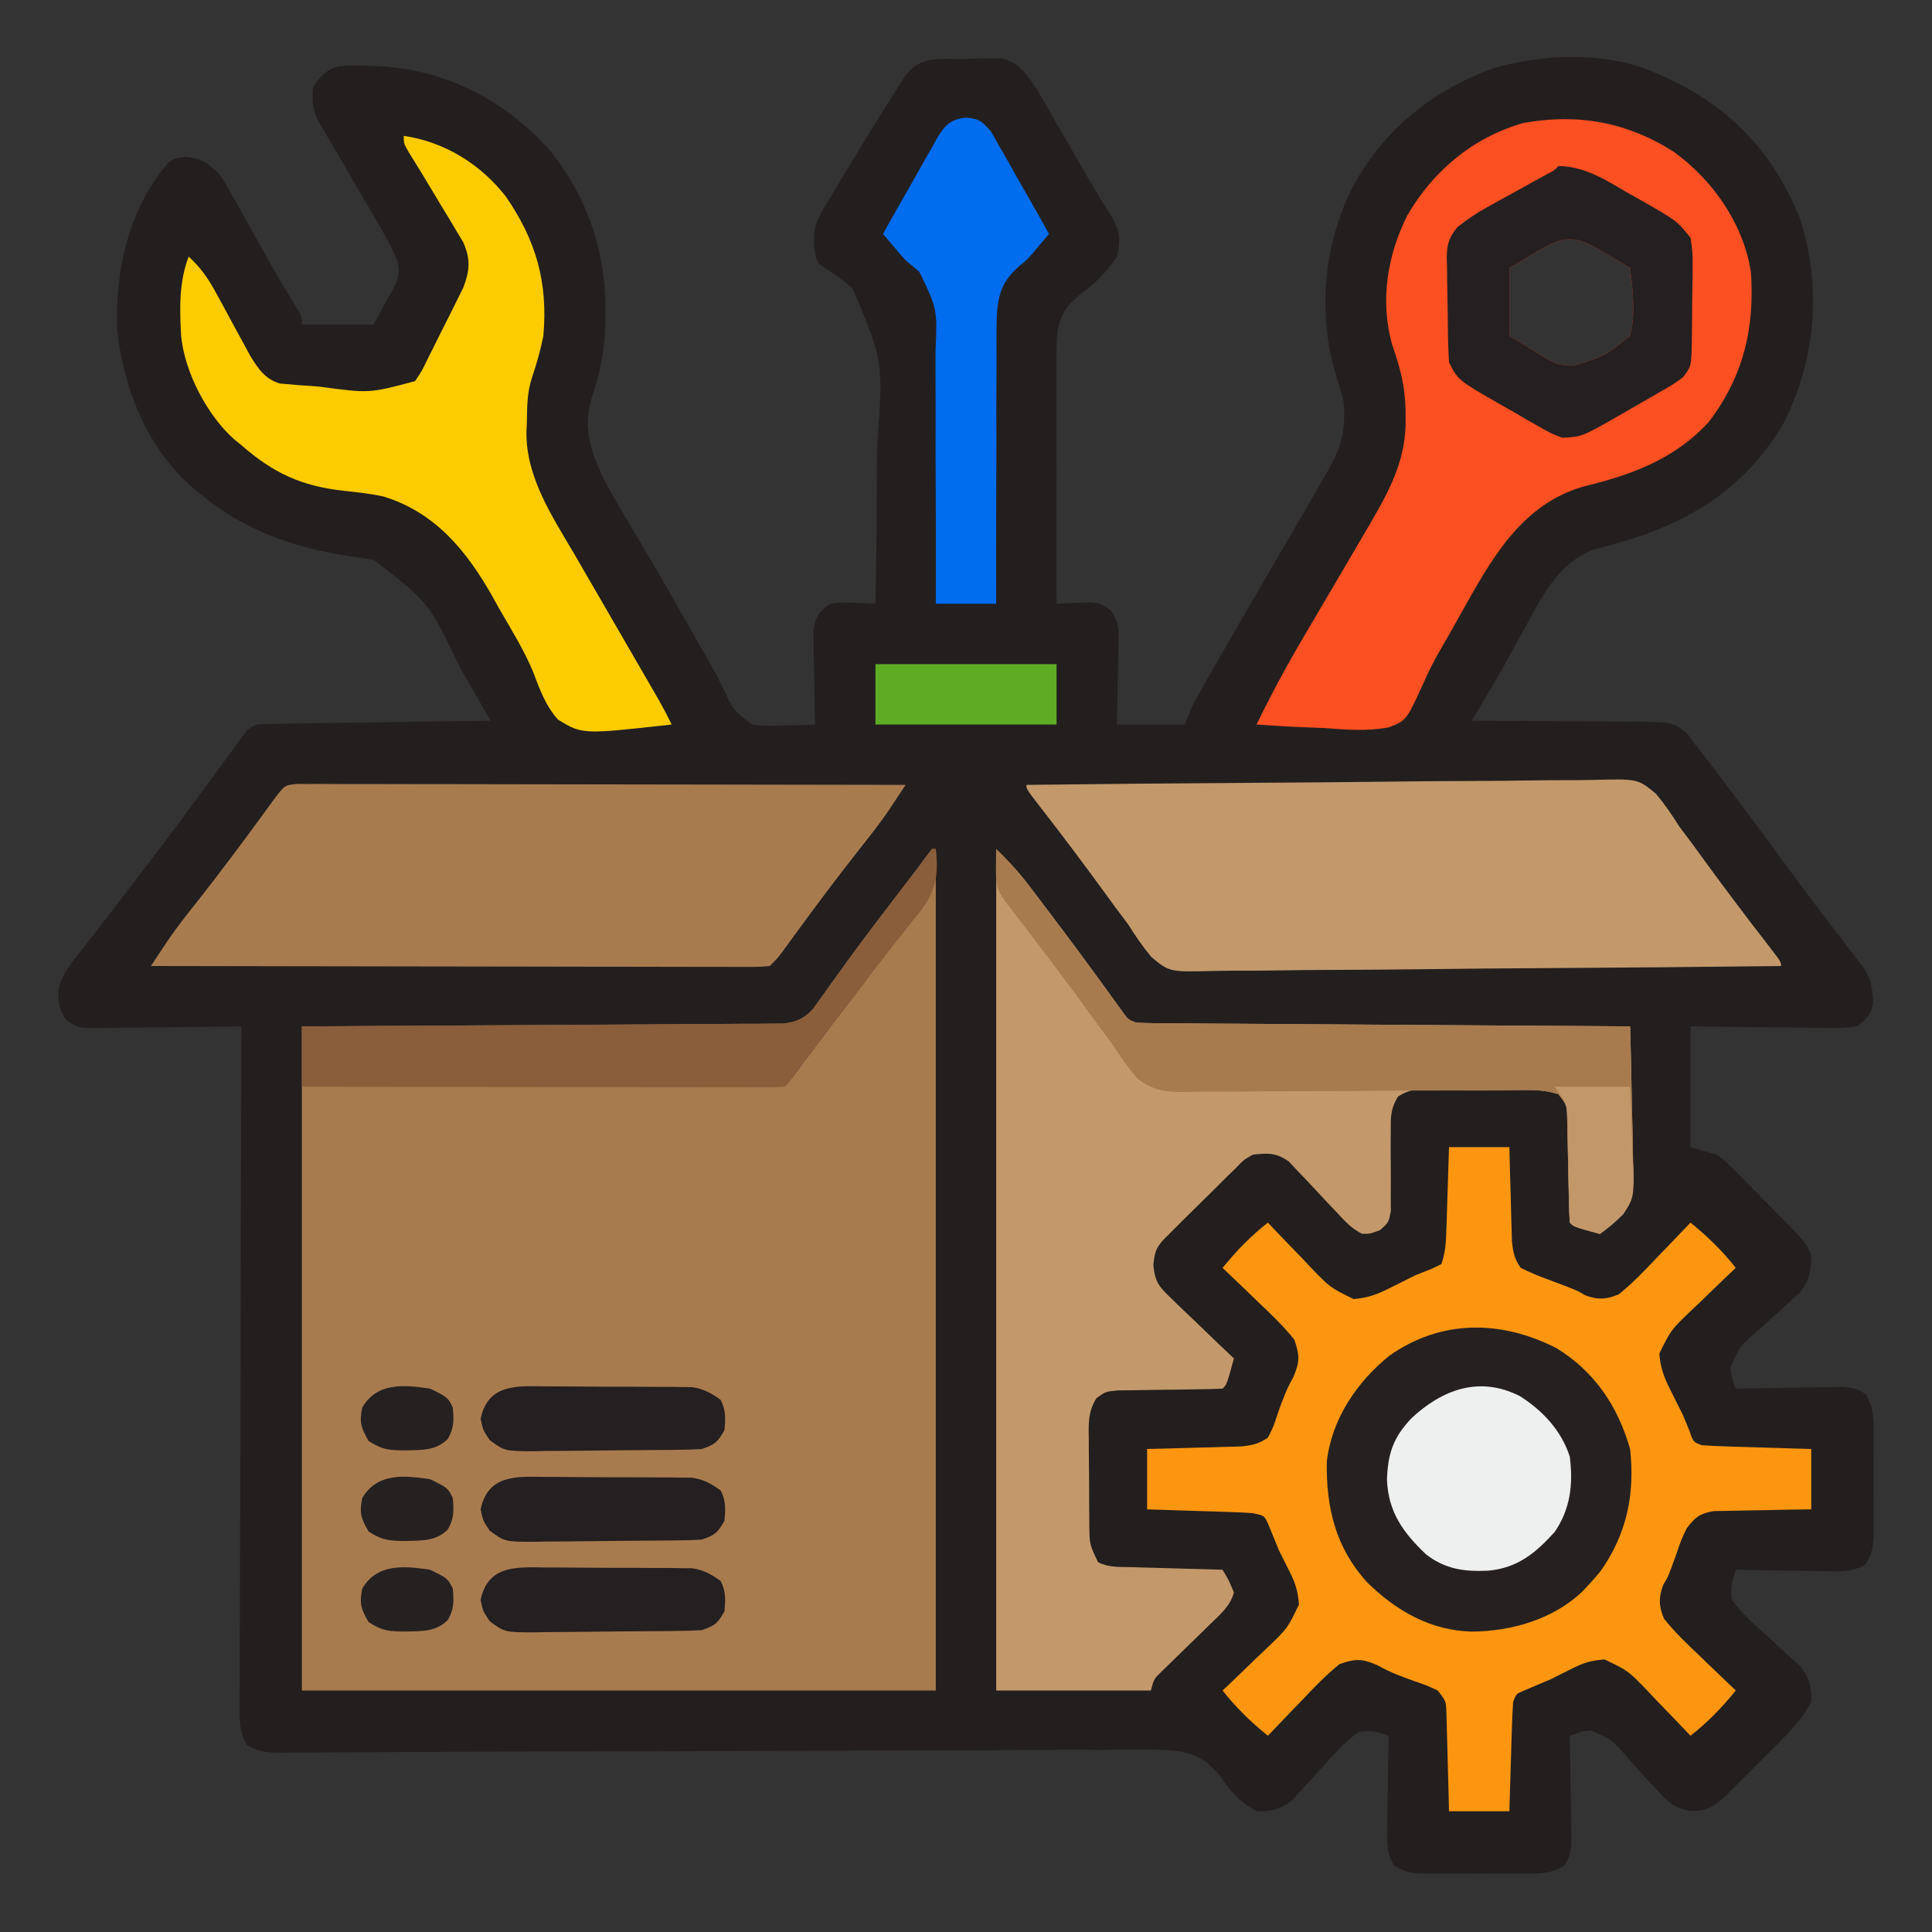 <?xml version="1.0" encoding="UTF-8"?>
<svg version="1.1" xmlns="http://www.w3.org/2000/svg" width="512" height="512">
<rect width="100%" height="100%" fill="#333333" stroke="none"/>
<path d="M0 0 C1.641 -0.056 1.641 -0.056 3.314 -0.113 C4.372 -0.125 5.43 -0.136 6.52 -0.148 C7.486 -0.168 8.453 -0.188 9.448 -0.208 C14.374 0.841 16.549 4.411 19.22 8.446 C19.868 9.571 20.516 10.696 21.184 11.855 C21.54 12.468 21.896 13.081 22.262 13.713 C23.391 15.658 24.508 17.61 25.625 19.562 C26.737 21.49 27.852 23.416 28.967 25.342 C29.691 26.594 30.412 27.847 31.132 29.101 C33.696 33.561 36.355 37.953 39.097 42.305 C41.097 46.1 41.078 48.13 40.188 52.375 C37.744 56.117 34.697 59.279 31.082 61.904 C27.259 64.903 25.427 67.193 24.449 72.025 C24.063 76.607 24.13 81.187 24.188 85.781 C24.18 87.474 24.169 89.166 24.155 90.859 C24.126 95.291 24.145 99.722 24.175 104.155 C24.196 108.687 24.172 113.218 24.152 117.75 C24.12 126.625 24.138 135.5 24.188 144.375 C25.007 144.329 25.827 144.282 26.672 144.234 C27.75 144.198 28.827 144.162 29.938 144.125 C31.005 144.079 32.072 144.032 33.172 143.984 C36.188 144.375 36.188 144.375 38.55 146.202 C40.801 149.19 40.646 151.179 40.578 154.891 C40.559 156.766 40.559 156.766 40.539 158.68 C40.489 160.633 40.489 160.633 40.438 162.625 C40.419 163.942 40.401 165.26 40.383 166.617 C40.336 169.87 40.264 173.123 40.188 176.375 C46.127 176.375 52.068 176.375 58.188 176.375 C58.847 174.725 59.508 173.075 60.188 171.375 C61.224 169.435 62.295 167.513 63.391 165.605 C64.356 163.919 64.356 163.919 65.342 162.198 C66.04 160.986 66.739 159.774 67.438 158.562 C68.158 157.308 68.878 156.053 69.598 154.798 C74.238 146.719 78.923 138.667 83.625 130.625 C87.61 123.807 91.594 116.989 95.5 110.125 C95.867 109.487 96.235 108.849 96.613 108.192 C99.965 102.259 100.927 97.193 100.188 90.375 C99.552 88.137 98.881 85.908 98.188 83.688 C93.286 67.265 94.996 49.047 102.688 33.875 C110.942 18.651 123.87 8.247 140.188 2.375 C152.919 -1.325 169.898 -1.925 182.188 3.375 C182.793 3.633 183.398 3.891 184.021 4.157 C201.959 11.98 213.86 24.087 221.215 42.328 C226.96 60.326 225.47 79.131 217.125 96.062 C206.994 113.608 191.995 122.986 172.656 128.355 C171.532 128.671 170.408 128.987 169.25 129.312 C167.751 129.697 167.751 129.697 166.223 130.09 C156.765 134.095 152.827 142.509 148.125 151.125 C147.095 152.981 146.062 154.834 145.027 156.687 C144.088 158.376 143.157 160.07 142.226 161.765 C139.664 166.37 136.916 170.867 134.188 175.375 C134.853 175.376 135.518 175.378 136.204 175.379 C143.131 175.399 150.057 175.453 156.984 175.528 C159.569 175.551 162.154 175.565 164.739 175.571 C168.456 175.58 172.171 175.621 175.887 175.668 C177.042 175.664 178.197 175.66 179.388 175.656 C187.417 175.802 187.417 175.802 191.238 178.643 C191.881 179.545 192.525 180.446 193.188 181.375 C194.086 182.461 194.086 182.461 195.002 183.569 C195.557 184.302 196.112 185.034 196.684 185.789 C197.317 186.622 197.951 187.456 198.604 188.314 C199.271 189.201 199.938 190.087 200.625 191 C201.329 191.93 202.034 192.86 202.76 193.818 C207.854 200.56 212.877 207.352 217.868 214.17 C223.188 221.422 228.642 228.569 234.123 235.699 C234.77 236.542 235.416 237.385 236.082 238.254 C236.658 239.002 237.234 239.751 237.827 240.522 C240.218 243.779 240.391 246.282 240.613 250.305 C239.954 253.511 238.843 254.439 236.188 256.375 C232.848 256.94 229.55 256.84 226.172 256.766 C225.201 256.76 224.23 256.754 223.23 256.748 C220.132 256.726 217.035 256.676 213.938 256.625 C211.836 256.605 209.734 256.587 207.633 256.57 C202.484 256.53 197.337 256.451 192.188 256.375 C192.188 266.935 192.188 277.495 192.188 288.375 C194.498 289.035 196.808 289.695 199.188 290.375 C202.062 292.65 202.062 292.65 204.832 295.461 C205.328 295.959 205.824 296.457 206.335 296.971 C207.373 298.019 208.406 299.073 209.432 300.133 C211.001 301.751 212.587 303.349 214.178 304.945 C223.215 314.108 223.215 314.108 224.188 317.375 C224.078 321.427 223.745 323.665 221.222 326.879 C220.383 327.629 219.544 328.379 218.68 329.152 C217.324 330.418 217.324 330.418 215.941 331.709 C214.02 333.447 212.093 335.179 210.16 336.904 C205.253 341.107 205.253 341.107 202.794 346.786 C203.026 349.238 203.026 349.238 204.188 352.375 C205.136 352.354 206.084 352.333 207.062 352.312 C210.588 352.243 214.113 352.193 217.64 352.155 C219.165 352.135 220.689 352.108 222.214 352.073 C224.408 352.025 226.602 352.002 228.797 351.984 C230.117 351.963 231.436 351.942 232.796 351.921 C236.188 352.375 236.188 352.375 238.616 353.837 C240.958 357.619 240.761 361.006 240.719 365.375 C240.723 366.248 240.726 367.12 240.73 368.02 C240.733 369.862 240.726 371.704 240.709 373.547 C240.688 376.365 240.709 379.181 240.734 382 C240.732 383.792 240.727 385.583 240.719 387.375 C240.727 388.217 240.735 389.059 240.743 389.926 C240.685 393.575 240.564 395.767 238.616 398.913 C235.227 400.953 232.738 400.828 228.797 400.766 C228.092 400.76 227.388 400.754 226.662 400.748 C224.42 400.726 222.179 400.676 219.938 400.625 C218.414 400.605 216.891 400.587 215.367 400.57 C211.64 400.526 207.914 400.457 204.188 400.375 C203.127 403.575 202.656 405.117 203.188 408.375 C206.007 412.22 209.515 415.27 213.062 418.438 C214.948 420.143 216.821 421.863 218.68 423.598 C219.519 424.348 220.358 425.098 221.222 425.871 C223.799 429.154 224.224 431.215 224.188 435.375 C221.906 439.727 218.797 443.021 215.344 446.484 C214.427 447.403 213.511 448.323 212.566 449.27 C212.093 449.738 211.621 450.207 211.133 450.69 C209.684 452.128 208.246 453.577 206.809 455.027 C205.892 455.941 204.976 456.855 204.031 457.797 C203.198 458.628 202.364 459.459 201.506 460.315 C198.005 463.425 196.506 464.411 191.736 464.282 C187.606 463.226 186.223 462.013 183.41 458.867 C182.145 457.512 182.145 457.512 180.854 456.129 C179.116 454.207 177.384 452.28 175.658 450.348 C171.456 445.44 171.456 445.44 165.777 442.981 C163.325 443.214 163.325 443.214 160.188 444.375 C160.208 445.323 160.229 446.272 160.251 447.249 C160.319 450.775 160.369 454.301 160.407 457.827 C160.427 459.352 160.455 460.877 160.489 462.401 C160.538 464.596 160.56 466.789 160.578 468.984 C160.599 470.304 160.62 471.624 160.642 472.983 C160.188 476.375 160.188 476.375 158.726 478.804 C154.943 481.145 151.556 480.948 147.188 480.906 C146.315 480.91 145.442 480.914 144.543 480.918 C142.701 480.921 140.858 480.913 139.016 480.896 C136.197 480.875 133.381 480.896 130.562 480.922 C128.771 480.919 126.979 480.914 125.188 480.906 C124.346 480.914 123.504 480.922 122.637 480.931 C118.987 480.872 116.796 480.752 113.649 478.804 C111.609 475.414 111.734 472.925 111.797 468.984 C111.803 468.28 111.808 467.575 111.814 466.849 C111.836 464.607 111.887 462.367 111.938 460.125 C111.958 458.602 111.976 457.078 111.992 455.555 C112.036 451.828 112.105 448.101 112.188 444.375 C108.988 443.315 107.446 442.843 104.188 443.375 C100.342 446.195 97.293 449.703 94.125 453.25 C92.42 455.136 90.7 457.009 88.965 458.867 C88.215 459.706 87.464 460.545 86.691 461.41 C83.409 463.986 81.348 464.412 77.188 464.375 C72.506 461.788 70.235 459.09 67.308 454.705 C62.995 449.906 59.933 448.662 53.535 448.147 C48.104 447.954 42.691 448.009 37.258 448.098 C34.81 448.098 32.362 448.093 29.914 448.083 C24.655 448.073 19.397 448.096 14.139 448.149 C6.532 448.226 -1.075 448.237 -8.682 448.232 C-21.032 448.226 -33.382 448.266 -45.731 448.338 C-57.713 448.407 -69.694 448.465 -81.676 448.5 C-82.415 448.502 -83.154 448.504 -83.915 448.506 C-91.98 448.529 -100.045 448.547 -108.111 448.558 C-108.819 448.559 -109.528 448.56 -110.258 448.561 C-113.09 448.564 -115.922 448.568 -118.754 448.571 C-127.045 448.579 -135.335 448.605 -143.625 448.661 C-149.433 448.699 -155.241 448.719 -161.049 448.733 C-163.434 448.742 -165.819 448.758 -168.204 448.781 C-171.451 448.812 -174.698 448.819 -177.946 448.82 C-178.896 448.835 -179.847 448.85 -180.826 448.866 C-184.651 448.846 -187.079 448.815 -190.399 446.823 C-192.33 443.479 -192.354 440.513 -192.294 436.757 C-192.297 435.986 -192.3 435.215 -192.304 434.42 C-192.31 431.834 -192.288 429.249 -192.267 426.663 C-192.265 424.81 -192.266 422.958 -192.268 421.105 C-192.27 416.072 -192.246 411.039 -192.218 406.007 C-192.193 400.748 -192.191 395.49 -192.186 390.232 C-192.174 380.273 -192.141 370.314 -192.101 360.355 C-192.056 349.018 -192.034 337.681 -192.014 326.343 C-191.972 303.02 -191.902 279.698 -191.812 256.375 C-193.124 256.396 -194.436 256.417 -195.788 256.438 C-200.656 256.511 -205.523 256.557 -210.392 256.595 C-212.498 256.615 -214.605 256.642 -216.712 256.677 C-219.74 256.725 -222.768 256.748 -225.797 256.766 C-227.21 256.797 -227.21 256.797 -228.651 256.828 C-235.155 256.83 -235.155 256.83 -238.399 254.582 C-240.106 251.916 -240.495 249.709 -240.32 246.552 C-239.313 242.232 -236.535 239.094 -233.812 235.688 C-233.186 234.872 -232.56 234.056 -231.914 233.215 C-230.578 231.478 -229.234 229.747 -227.883 228.022 C-225.161 224.542 -222.488 221.025 -219.814 217.507 C-218.478 215.751 -217.14 213.996 -215.799 212.243 C-210.074 204.753 -204.47 197.179 -198.898 189.574 C-198.389 188.881 -197.879 188.188 -197.354 187.474 C-196.284 186.016 -195.217 184.555 -194.153 183.092 C-193.621 182.367 -193.088 181.642 -192.539 180.895 C-192.063 180.242 -191.587 179.59 -191.096 178.917 C-189.812 177.375 -189.812 177.375 -187.812 176.375 C-185.842 176.255 -183.868 176.198 -181.894 176.17 C-180.653 176.15 -179.412 176.13 -178.133 176.109 C-176.774 176.092 -175.414 176.075 -174.055 176.059 C-172.667 176.038 -171.28 176.017 -169.893 175.996 C-166.24 175.94 -162.587 175.891 -158.934 175.843 C-155.207 175.793 -151.481 175.737 -147.754 175.682 C-140.44 175.574 -133.126 175.473 -125.812 175.375 C-127.817 171.872 -129.825 168.37 -131.837 164.871 C-132.517 163.686 -133.197 162.5 -133.876 161.313 C-142.215 143.933 -142.215 143.933 -156.747 132.789 C-158.808 132.361 -160.849 132.068 -162.938 131.812 C-178.465 129.471 -191.817 124.708 -203.812 114.375 C-204.418 113.865 -205.024 113.354 -205.648 112.828 C-217.124 102.34 -223.108 87.022 -224.75 71.812 C-225.388 56.174 -221.735 39.824 -211.375 27.691 C-209.812 26.375 -209.812 26.375 -206.438 25.938 C-202.135 26.457 -200.934 27.442 -197.812 30.375 C-195.871 33.241 -195.871 33.241 -194.035 36.539 C-193.701 37.131 -193.367 37.723 -193.024 38.333 C-191.964 40.217 -190.919 42.108 -189.875 44 C-188.834 45.863 -187.791 47.725 -186.747 49.586 C-186.068 50.798 -185.391 52.01 -184.716 53.224 C-182.207 57.723 -179.57 62.129 -176.842 66.498 C-175.812 68.375 -175.812 68.375 -175.812 70.375 C-169.542 70.375 -163.273 70.375 -156.812 70.375 C-155.616 68.189 -154.42 66.002 -153.188 63.75 C-152.804 63.074 -152.42 62.397 -152.025 61.701 C-150.417 58.623 -149.675 56.926 -150.525 53.515 C-151.833 50.326 -153.334 47.46 -155.078 44.488 C-155.721 43.384 -156.365 42.28 -157.027 41.143 C-157.705 39.991 -158.384 38.839 -159.062 37.688 C-161.657 33.256 -164.238 28.818 -166.812 24.375 C-167.414 23.361 -168.015 22.347 -168.635 21.302 C-169.183 20.35 -169.732 19.399 -170.297 18.418 C-170.784 17.587 -171.271 16.756 -171.772 15.899 C-173.03 12.847 -173.131 10.648 -172.812 7.375 C-170.843 4.495 -169.338 2.727 -165.844 1.921 C-163.498 1.733 -161.227 1.734 -158.875 1.812 C-157.61 1.838 -157.61 1.838 -156.32 1.865 C-138.426 2.532 -122.984 10.384 -110.812 23.375 C-100.498 35.76 -95.212 50.634 -95.375 66.688 C-95.378 67.689 -95.381 68.69 -95.385 69.721 C-95.518 76.853 -96.635 82.741 -98.906 89.508 C-101.496 97.701 -99.273 103.815 -95.812 111.375 C-93.85 115.075 -91.719 118.661 -89.562 122.25 C-88.315 124.356 -87.069 126.463 -85.824 128.57 C-85.172 129.671 -84.521 130.773 -83.849 131.907 C-80.293 137.942 -76.84 144.037 -73.375 150.125 C-71.469 153.473 -69.563 156.821 -67.626 160.151 C-66.395 162.34 -65.232 164.567 -64.134 166.825 C-61.409 172.665 -61.409 172.665 -56.483 176.407 C-53.864 176.781 -51.514 176.79 -48.875 176.625 C-48 176.619 -47.126 176.612 -46.225 176.605 C-44.086 176.582 -41.948 176.486 -39.812 176.375 C-39.833 175.548 -39.854 174.72 -39.876 173.868 C-39.959 170.121 -40.011 166.373 -40.062 162.625 C-40.113 160.672 -40.113 160.672 -40.164 158.68 C-40.177 157.429 -40.19 156.179 -40.203 154.891 C-40.224 153.739 -40.245 152.586 -40.267 151.399 C-39.7 147.627 -38.801 146.686 -35.812 144.375 C-32.797 143.984 -32.797 143.984 -29.562 144.125 C-28.485 144.161 -27.407 144.197 -26.297 144.234 C-25.477 144.281 -24.657 144.327 -23.812 144.375 C-23.618 134.707 -23.5 125.043 -23.478 115.373 C-23.466 110.881 -23.428 106.393 -23.329 101.902 C-21.74 79.99 -21.74 79.99 -29.868 60.814 C-32.692 58.312 -35.589 56.334 -38.812 54.375 C-40.417 51.166 -40.212 47.862 -39.812 44.375 C-38.395 41.027 -38.395 41.027 -36.41 37.742 C-36.054 37.143 -35.698 36.544 -35.331 35.927 C-34.195 34.024 -33.036 32.137 -31.875 30.25 C-31.131 29.009 -30.388 27.767 -29.646 26.523 C-27.406 22.784 -25.119 19.074 -22.812 15.375 C-22.402 14.715 -21.991 14.055 -21.567 13.375 C-20.342 11.415 -19.108 9.46 -17.871 7.508 C-17.494 6.906 -17.116 6.304 -16.728 5.684 C-12.367 -1.131 -7.581 0.097 0 0 Z M150.938 51.375 C148.71 52.695 146.482 54.015 144.188 55.375 C144.188 61.315 144.188 67.255 144.188 73.375 C146.374 74.716 148.56 76.056 150.812 77.438 C151.489 77.864 152.165 78.291 152.862 78.731 C155.91 80.533 157.638 81.393 161.25 81.273 C169.535 78.742 169.535 78.742 176.188 73.375 C177.704 67.517 176.866 61.31 176.188 55.375 C173.943 54.031 171.693 52.7 169.438 51.375 C168.803 50.993 168.169 50.612 167.516 50.219 C160.693 46.239 157.31 47.543 150.938 51.375 Z " fill="#231F1F" transform="translate(255.812,15.625)"/>
<path d="M0 0 C0.33 0 0.66 0 1 0 C1 73.59 1 147.18 1 223 C-54.44 223 -109.88 223 -167 223 C-167 164.92 -167 106.84 -167 47 C-102.25 46.625 -102.25 46.625 -81.794 46.522 C-75.751 46.482 -75.751 46.482 -69.707 46.44 C-67.012 46.422 -64.318 46.407 -61.623 46.397 C-57.544 46.382 -53.466 46.351 -49.388 46.319 C-48.184 46.317 -46.981 46.315 -45.741 46.312 C-44.095 46.296 -44.095 46.296 -42.416 46.278 C-41.461 46.273 -40.506 46.267 -39.522 46.262 C-36.051 45.902 -33.859 44.947 -31.515 42.362 C-31.051 41.71 -30.587 41.058 -30.109 40.387 C-29.572 39.643 -29.035 38.899 -28.482 38.133 C-27.91 37.326 -27.339 36.519 -26.75 35.688 C-25.511 33.97 -24.27 32.254 -23.027 30.539 C-22.376 29.638 -21.725 28.738 -21.054 27.81 C-17.543 23.008 -13.928 18.286 -10.312 13.562 C-9.63 12.669 -8.947 11.776 -8.243 10.856 C-7.025 9.264 -5.807 7.672 -4.587 6.08 C-3.492 4.644 -2.416 3.193 -1.356 1.73 C-0.685 0.874 -0.685 0.874 0 0 Z " fill="#A87B4F" transform="translate(247,225)"/>
<path d="M0 0 C5.28 0 10.56 0 16 0 C16.049 1.975 16.098 3.95 16.148 5.984 C16.223 8.573 16.299 11.161 16.375 13.75 C16.406 15.052 16.437 16.354 16.469 17.695 C16.507 18.946 16.546 20.196 16.586 21.484 C16.617 22.636 16.649 23.789 16.681 24.976 C16.99 27.902 17.327 29.603 19 32 C21.477 33.212 23.796 34.202 26.375 35.125 C33.887 37.931 33.887 37.931 36.039 39.242 C39.347 40.52 41.82 40.387 45 39 C48.623 36.106 51.758 32.805 54.938 29.438 C55.812 28.536 56.687 27.634 57.588 26.705 C59.739 24.483 61.876 22.248 64 20 C68.526 23.678 72.394 27.411 76 32 C75.43 32.539 74.859 33.078 74.272 33.633 C71.686 36.094 69.124 38.577 66.562 41.062 C65.216 42.334 65.216 42.334 63.842 43.631 C58.792 48.515 58.792 48.515 55.73 54.715 C56.045 58.544 57.007 61.08 58.75 64.5 C59.307 65.619 59.864 66.738 60.438 67.891 C61.211 69.43 61.211 69.43 62 71 C62.598 72.411 63.185 73.826 63.75 75.25 C64.704 78.114 64.704 78.114 67 79 C69.177 79.155 71.358 79.25 73.539 79.316 C74.841 79.358 76.143 79.4 77.484 79.443 C78.865 79.483 80.245 79.523 81.625 79.562 C83.013 79.606 84.401 79.649 85.789 79.693 C89.193 79.8 92.596 79.9 96 80 C96 85.28 96 90.56 96 96 C93.953 96.026 91.906 96.052 89.797 96.078 C87.808 96.12 85.819 96.162 83.83 96.208 C82.45 96.236 81.071 96.257 79.692 96.271 C77.706 96.292 75.72 96.341 73.734 96.391 C71.943 96.422 71.943 96.422 70.116 96.454 C66.413 97.103 65.272 98.064 63 101 C61.525 104.108 61.525 104.108 60.375 107.5 C58.083 113.865 58.083 113.865 56.789 115.969 C55.493 119.306 55.597 121.785 57 125 C59.894 128.623 63.195 131.758 66.562 134.938 C67.464 135.812 68.366 136.687 69.295 137.588 C71.517 139.739 73.752 141.876 76 144 C72.322 148.526 68.589 152.394 64 156 C63.461 155.43 62.922 154.859 62.367 154.272 C59.906 151.686 57.423 149.124 54.938 146.562 C53.666 145.216 53.666 145.216 52.369 143.842 C47.47 138.765 47.47 138.765 41.215 135.766 C37.806 136.014 35.657 136.635 32.625 138.188 C31.692 138.652 30.758 139.116 29.797 139.594 C28.874 140.058 27.951 140.522 27 141 C24.567 142.053 22.126 143.083 19.68 144.105 C17.813 144.891 17.813 144.891 17 147 C16.845 149.177 16.75 151.358 16.684 153.539 C16.642 154.841 16.6 156.143 16.557 157.484 C16.517 158.865 16.477 160.245 16.438 161.625 C16.394 163.013 16.351 164.401 16.307 165.789 C16.2 169.193 16.1 172.596 16 176 C10.72 176 5.44 176 0 176 C-0.049 173.941 -0.098 171.883 -0.148 169.762 C-0.204 167.766 -0.26 165.77 -0.317 163.775 C-0.356 162.389 -0.391 161.003 -0.422 159.616 C-0.468 157.623 -0.527 155.63 -0.586 153.637 C-0.633 151.838 -0.633 151.838 -0.681 150.003 C-0.784 146.821 -0.784 146.821 -3 144 C-5.892 142.643 -5.892 142.643 -9.25 141.5 C-12.684 140.266 -15.818 139.105 -18.984 137.281 C-23.115 135.526 -24.713 135.529 -29 137 C-32.616 139.904 -35.758 143.194 -38.938 146.562 C-39.812 147.464 -40.687 148.366 -41.588 149.295 C-43.739 151.517 -45.876 153.752 -48 156 C-52.526 152.322 -56.394 148.589 -60 144 C-59.43 143.461 -58.859 142.922 -58.272 142.367 C-55.686 139.906 -53.124 137.423 -50.562 134.938 C-49.665 134.09 -48.767 133.242 -47.842 132.369 C-42.765 127.47 -42.765 127.47 -39.766 121.215 C-40.014 117.806 -40.635 115.657 -42.188 112.625 C-42.653 111.692 -43.118 110.758 -43.598 109.797 C-44.292 108.412 -44.292 108.412 -45 107 C-46.021 104.567 -47.023 102.128 -48.008 99.68 C-48.96 97.649 -48.96 97.649 -52 97 C-54.137 96.849 -56.277 96.751 -58.418 96.684 C-59.672 96.642 -60.925 96.6 -62.217 96.557 C-63.527 96.517 -64.837 96.478 -66.188 96.438 C-67.523 96.394 -68.858 96.351 -70.193 96.307 C-73.462 96.2 -76.731 96.1 -80 96 C-80 90.72 -80 85.44 -80 80 C-78.025 79.951 -76.05 79.902 -74.016 79.852 C-71.427 79.777 -68.839 79.701 -66.25 79.625 C-64.948 79.594 -63.646 79.563 -62.305 79.531 C-61.054 79.493 -59.804 79.454 -58.516 79.414 C-57.364 79.383 -56.211 79.351 -55.024 79.319 C-52.11 79.012 -50.4 78.645 -48 77 C-46.528 74.125 -46.528 74.125 -45.438 70.75 C-44.228 67.307 -43.106 64.184 -41.285 61.016 C-39.525 56.885 -39.529 55.288 -41 51 C-43.904 47.384 -47.194 44.242 -50.562 41.062 C-51.464 40.188 -52.366 39.313 -53.295 38.412 C-55.517 36.261 -57.752 34.124 -60 32 C-56.322 27.474 -52.589 23.606 -48 20 C-47.461 20.57 -46.922 21.141 -46.367 21.728 C-43.906 24.314 -41.423 26.876 -38.938 29.438 C-37.666 30.784 -37.666 30.784 -36.369 32.158 C-31.485 37.208 -31.485 37.208 -25.285 40.27 C-21.456 39.955 -18.92 38.993 -15.5 37.25 C-14.381 36.692 -13.262 36.134 -12.109 35.559 C-10.57 34.787 -10.57 34.787 -9 34 C-7.589 33.423 -6.174 32.857 -4.75 32.312 C-3.842 31.879 -2.935 31.446 -2 31 C-0.899 27.698 -0.794 25.059 -0.684 21.582 C-0.642 20.328 -0.6 19.075 -0.557 17.783 C-0.517 16.473 -0.478 15.163 -0.438 13.812 C-0.394 12.477 -0.351 11.142 -0.307 9.807 C-0.2 6.538 -0.1 3.269 0 0 Z " fill="#FC9611" transform="translate(384,304)"/>
<path d="M0 0 C3.186 3.186 5.838 5.905 8.496 9.414 C9.131 10.249 9.765 11.084 10.419 11.944 C11.418 13.271 11.418 13.271 12.438 14.625 C13.132 15.541 13.826 16.456 14.542 17.399 C19.996 24.612 25.367 31.887 30.658 39.221 C31.201 39.968 31.745 40.715 32.305 41.484 C32.779 42.141 33.253 42.799 33.742 43.476 C34.943 45.14 34.943 45.14 37 46 C38.736 46.105 40.475 46.147 42.214 46.158 C43.319 46.168 44.424 46.178 45.562 46.188 C47.389 46.197 47.389 46.197 49.252 46.205 C51.169 46.22 51.169 46.22 53.125 46.235 C56.635 46.262 60.145 46.283 63.655 46.303 C67.322 46.325 70.988 46.353 74.654 46.379 C81.599 46.429 88.544 46.474 95.489 46.517 C103.395 46.567 111.3 46.622 119.206 46.677 C135.471 46.791 151.735 46.898 168 47 C168.204 53.546 168.343 60.092 168.439 66.641 C168.48 68.866 168.534 71.091 168.604 73.316 C168.701 76.524 168.746 79.729 168.781 82.938 C168.823 83.924 168.864 84.911 168.906 85.928 C168.91 91.705 168.091 94.53 163.951 98.691 C162.658 99.822 161.348 100.935 160 102 C153.125 100.125 153.125 100.125 152 99 C151.866 96.745 151.796 94.485 151.754 92.227 C151.721 90.831 151.688 89.435 151.654 88.039 C151.607 85.831 151.562 83.624 151.523 81.416 C151.483 79.29 151.432 77.165 151.379 75.039 C151.354 73.762 151.329 72.486 151.303 71.17 C151.237 67.843 151.237 67.843 149 65 C145.234 63.745 141.68 63.799 137.754 63.762 C136.946 63.754 136.139 63.746 135.307 63.737 C133.6 63.723 131.893 63.713 130.185 63.705 C127.575 63.688 124.967 63.644 122.357 63.6 C120.698 63.589 119.038 63.581 117.379 63.574 C116.21 63.548 116.21 63.548 115.017 63.521 C111.627 63.535 109.394 63.75 106.503 65.585 C104.455 68.876 104.533 71.203 104.566 75.066 C104.557 76.452 104.547 77.839 104.537 79.225 C104.546 81.399 104.563 83.574 104.585 85.749 C104.599 87.855 104.584 89.96 104.566 92.066 C104.581 93.953 104.581 93.953 104.596 95.877 C104 99 104 99 101.715 100.996 C99 102 99 102 96.97 101.967 C94.219 100.617 92.563 98.772 90.48 96.527 C89.623 95.628 88.765 94.729 87.881 93.803 C86.089 91.896 84.305 89.982 82.529 88.061 C81.668 87.163 80.806 86.265 79.918 85.34 C79.142 84.508 78.366 83.677 77.567 82.82 C74.194 80.428 72.049 80.562 68 81 C65.554 82.384 65.554 82.384 63.5 84.562 C62.666 85.369 61.832 86.176 60.973 87.008 C60.511 87.472 60.05 87.937 59.575 88.415 C57.752 90.249 55.906 92.058 54.059 93.867 C51.372 96.515 48.689 99.167 46.027 101.84 C45.468 102.401 44.908 102.961 44.332 103.539 C42.217 105.859 41.99 107.092 41.65 110.295 C42.086 114.908 43.289 116.11 46.594 119.277 C47.293 119.962 47.293 119.962 48.006 120.66 C49.488 122.103 50.993 123.52 52.5 124.938 C53.513 125.916 54.525 126.895 55.535 127.877 C58.008 130.268 60.497 132.641 63 135 C61.125 141.875 61.125 141.875 60 143 C57.756 143.11 55.508 143.156 53.262 143.176 C51.87 143.199 50.479 143.223 49.088 143.248 C46.889 143.283 44.691 143.312 42.491 143.326 C40.373 143.341 38.255 143.382 36.137 143.426 C34.23 143.448 34.23 143.448 32.284 143.47 C29 143.781 29 143.781 26.583 145.514 C24.339 149.038 24.464 152.3 24.539 156.344 C24.54 157.15 24.541 157.956 24.542 158.786 C24.548 160.488 24.564 162.189 24.588 163.89 C24.625 166.491 24.629 169.09 24.629 171.691 C24.639 173.346 24.65 175.001 24.664 176.656 C24.666 177.432 24.669 178.209 24.671 179.008 C24.748 184.321 24.748 184.321 27 189 C29.953 190.476 32.684 190.223 35.977 190.316 C37.004 190.348 37.004 190.348 38.053 190.379 C40.244 190.445 42.434 190.504 44.625 190.562 C46.109 190.606 47.594 190.649 49.078 190.693 C52.719 190.8 56.359 190.902 60 191 C61.625 193.75 61.625 193.75 63 197 C62.058 200.64 59.33 202.874 56.684 205.441 C55.837 206.272 54.991 207.103 54.119 207.959 C52.792 209.248 52.792 209.248 51.438 210.562 C49.682 212.267 47.93 213.977 46.184 215.691 C45.406 216.446 44.628 217.201 43.826 217.979 C41.79 219.96 41.79 219.96 41 223 C27.47 223 13.94 223 0 223 C0 149.41 0 75.82 0 0 Z " fill="#C3996B" transform="translate(264,225)"/>
<path d="M0 0 C10.281 7.48 18.284 18.959 20.309 31.68 C21.372 46.687 18.321 59.48 9.117 71.555 C-0.075 81.489 -11.397 85.542 -24.199 88.656 C-40.72 93.498 -48.636 108.18 -56.504 122.242 C-57.171 123.428 -57.838 124.614 -58.506 125.799 C-58.837 126.388 -59.168 126.977 -59.509 127.584 C-60.187 128.778 -60.873 129.967 -61.568 131.15 C-63.431 134.337 -65.078 137.5 -66.538 140.892 C-71.017 150.657 -71.017 150.657 -75.664 152.434 C-81.352 153.535 -87.017 153.05 -92.754 152.617 C-94.495 152.542 -96.237 152.473 -97.979 152.412 C-102.224 152.248 -106.454 151.99 -110.691 151.68 C-106.848 143.774 -102.735 136.115 -98.254 128.555 C-97.028 126.466 -95.803 124.378 -94.578 122.289 C-92.944 119.51 -91.31 116.731 -89.675 113.952 C-87.962 111.04 -86.252 108.126 -84.551 105.208 C-83.262 102.997 -81.967 100.789 -80.666 98.585 C-75.289 89.344 -70.937 81.242 -71.191 70.367 C-71.203 69.128 -71.203 69.128 -71.215 67.864 C-71.386 61.773 -72.746 56.722 -74.781 50.98 C-77.98 39.378 -76.069 27.309 -70.691 16.68 C-63.782 4.844 -53.278 -3.916 -39.988 -7.73 C-25.521 -10.319 -12.452 -8.009 0 0 Z M-36.941 26.68 C-39.169 28 -41.396 29.32 -43.691 30.68 C-43.691 36.62 -43.691 42.56 -43.691 48.68 C-41.505 50.02 -39.319 51.361 -37.066 52.742 C-36.39 53.169 -35.714 53.596 -35.017 54.035 C-31.969 55.838 -30.241 56.698 -26.629 56.578 C-18.344 54.047 -18.344 54.047 -11.691 48.68 C-10.175 42.821 -11.013 36.615 -11.691 30.68 C-13.936 29.336 -16.186 28.004 -18.441 26.68 C-19.076 26.298 -19.71 25.917 -20.363 25.523 C-27.186 21.544 -30.569 22.848 -36.941 26.68 Z " fill="#FC4F22" transform="translate(443.691,40.32)"/>
<path d="M0 0 C21.227 -0.257 42.454 -0.451 63.683 -0.57 C73.54 -0.627 83.396 -0.704 93.253 -0.83 C101.846 -0.94 110.438 -1.01 119.032 -1.035 C123.581 -1.049 128.128 -1.083 132.676 -1.163 C136.962 -1.238 141.246 -1.261 145.532 -1.244 C147.101 -1.247 148.67 -1.269 150.238 -1.311 C162.046 -1.614 162.046 -1.614 166.868 2.37 C169.169 5.146 171.103 7.938 173 11 C174.148 12.554 175.307 14.1 176.484 15.633 C177.576 17.128 178.664 18.626 179.75 20.125 C185.091 27.445 190.532 34.675 196.089 41.833 C200 46.896 200 46.896 200 48 C178.773 48.257 157.546 48.451 136.317 48.57 C126.46 48.627 116.604 48.704 106.747 48.83 C98.154 48.94 89.562 49.01 80.968 49.035 C76.419 49.049 71.872 49.083 67.324 49.163 C63.038 49.238 58.754 49.261 54.468 49.244 C52.899 49.247 51.33 49.269 49.762 49.311 C37.954 49.614 37.954 49.614 33.132 45.63 C30.831 42.854 28.897 40.062 27 37 C25.852 35.446 24.693 33.9 23.516 32.367 C22.424 30.872 21.336 29.374 20.25 27.875 C14.909 20.555 9.468 13.325 3.911 6.167 C0 1.104 0 1.104 0 0 Z " fill="#C3996B" transform="translate(272,208)"/>
<path d="M0 0 C1.208 0.002 2.415 0.004 3.659 0.006 C4.331 0.004 5.002 0.002 5.694 0 C7.954 -0.003 10.214 0.008 12.474 0.019 C14.09 0.02 15.706 0.019 17.323 0.018 C21.719 0.018 26.115 0.029 30.512 0.043 C35.103 0.056 39.694 0.057 44.285 0.059 C52.983 0.066 61.681 0.082 70.379 0.102 C80.28 0.124 90.181 0.135 100.082 0.145 C120.452 0.166 140.822 0.202 161.193 0.246 C160.26 1.661 159.325 3.074 158.39 4.487 C157.87 5.274 157.349 6.061 156.813 6.872 C154.275 10.59 151.49 14.097 148.693 17.621 C142.851 25.046 137.196 32.59 131.636 40.228 C130.806 41.366 130.806 41.366 129.958 42.527 C129.471 43.198 128.984 43.869 128.483 44.561 C127.193 46.246 127.193 46.246 125.193 48.246 C122.385 48.492 122.385 48.492 118.726 48.487 C118.055 48.488 117.383 48.49 116.691 48.492 C114.431 48.495 112.171 48.484 109.911 48.473 C108.295 48.473 106.679 48.473 105.063 48.474 C100.666 48.475 96.27 48.463 91.873 48.449 C87.282 48.436 82.691 48.435 78.1 48.433 C69.402 48.427 60.704 48.41 52.006 48.39 C42.105 48.368 32.204 48.357 22.304 48.347 C1.933 48.326 -18.437 48.291 -38.807 48.246 C-37.875 46.831 -36.94 45.418 -36.005 44.005 C-35.224 42.825 -35.224 42.825 -34.428 41.62 C-31.89 37.903 -29.105 34.395 -26.307 30.871 C-20.466 23.446 -14.81 15.902 -9.251 8.264 C-8.697 7.505 -8.143 6.747 -7.573 5.965 C-6.843 4.958 -6.843 4.958 -6.097 3.932 C-3.31 0.29 -3.31 0.29 0 0 Z " fill="#A87B4F" transform="translate(78.807,207.754)"/>
<path d="M0 0 C10.776 1.59 20.245 7.411 27 16 C35.082 27.735 38.242 38.756 37 53 C36.248 56.767 35.241 60.367 34 64 C32.662 68.015 32.697 71.731 32.625 75.938 C32.588 76.73 32.55 77.522 32.512 78.338 C32.336 90.533 39.413 100.927 45.375 111.125 C46.074 112.334 46.773 113.543 47.471 114.752 C48.913 117.247 50.359 119.74 51.809 122.231 C54.678 127.163 57.53 132.104 60.381 137.046 C61.686 139.307 62.993 141.566 64.302 143.825 C64.891 144.842 65.479 145.859 66.086 146.906 C66.602 147.796 67.118 148.686 67.65 149.604 C68.836 151.708 69.944 153.828 71 156 C47.37 158.643 47.37 158.643 40.934 154.75 C37.56 151.085 35.96 146.45 34.201 141.856 C31.804 136.155 28.542 130.9 25.438 125.562 C24.835 124.474 24.233 123.386 23.612 122.264 C16.725 110.053 8.46 99.887 -5.254 95.609 C-8.788 94.825 -12.343 94.449 -15.938 94.062 C-27.098 92.824 -34.574 89.371 -43 82 C-43.926 81.25 -43.926 81.25 -44.871 80.484 C-52.054 74.15 -58.091 62.618 -59 53 C-59.382 45.73 -59.617 38.869 -57 32 C-53.778 34.952 -51.758 37.881 -49.688 41.719 C-49.087 42.816 -48.486 43.913 -47.867 45.043 C-46 48.5 -46 48.5 -44.133 51.957 C-43.532 53.054 -42.931 54.151 -42.312 55.281 C-41.772 56.282 -41.232 57.283 -40.676 58.314 C-38.561 61.704 -36.778 64.479 -32.824 65.638 C-32.048 65.701 -31.272 65.763 -30.473 65.828 C-29.604 65.906 -28.735 65.983 -27.84 66.063 C-26.923 66.125 -26.007 66.187 -25.062 66.25 C-24.125 66.324 -23.187 66.399 -22.221 66.476 C-9.121 68.247 -9.121 68.247 3 65 C4.843 62.242 4.843 62.242 6.453 58.891 C6.911 57.984 6.911 57.984 7.378 57.059 C8.019 55.781 8.654 54.5 9.283 53.216 C10.244 51.262 11.23 49.322 12.219 47.383 C12.84 46.136 13.46 44.889 14.078 43.641 C14.92 41.947 14.92 41.947 15.778 40.22 C17.509 35.659 17.745 32.689 15.762 28.195 C14.911 26.782 14.911 26.782 14.043 25.34 C13.116 23.778 13.116 23.778 12.17 22.186 C11.516 21.114 10.862 20.042 10.188 18.938 C9.545 17.862 8.902 16.786 8.24 15.678 C5.955 11.858 3.659 8.048 1.29 4.28 C0 2 0 2 0 0 Z " fill="#FCCB00" transform="translate(107,36)"/>
<path d="M0 0 C10.129 6.284 16.168 15.36 19.43 26.68 C20.737 38.692 18.554 49.182 11.555 59.117 C10.544 60.332 9.503 61.521 8.43 62.68 C7.93 63.221 7.429 63.763 6.914 64.32 C-0.87 71.802 -11.988 75.003 -22.526 75.067 C-33.394 74.836 -42.636 69.531 -50.25 62.023 C-58.619 52.864 -61.163 42.233 -60.949 30.023 C-59.677 18.8 -53.055 9.003 -44.426 1.992 C-30.727 -7.698 -14.748 -7.576 0 0 Z " fill="#262120" transform="translate(412.57,357.32)"/>
<path d="M0 0 C4.747 4.428 8.54 9.448 12.438 14.625 C13.132 15.541 13.826 16.456 14.542 17.399 C19.996 24.612 25.367 31.887 30.658 39.221 C31.201 39.968 31.745 40.715 32.305 41.484 C32.779 42.141 33.253 42.799 33.742 43.476 C34.943 45.14 34.943 45.14 37 46 C38.736 46.105 40.475 46.147 42.214 46.158 C43.319 46.168 44.424 46.178 45.562 46.188 C47.389 46.197 47.389 46.197 49.252 46.205 C51.169 46.22 51.169 46.22 53.125 46.235 C56.635 46.262 60.145 46.283 63.655 46.303 C67.322 46.325 70.988 46.353 74.654 46.379 C81.599 46.429 88.544 46.474 95.489 46.517 C103.395 46.567 111.3 46.622 119.206 46.677 C135.471 46.791 151.735 46.898 168 47 C168.204 53.546 168.343 60.092 168.439 66.641 C168.48 68.866 168.534 71.091 168.604 73.316 C168.701 76.524 168.746 79.729 168.781 82.938 C168.823 83.924 168.864 84.911 168.906 85.928 C168.91 91.705 168.091 94.53 163.951 98.691 C162.658 99.822 161.348 100.935 160 102 C153.125 100.125 153.125 100.125 152 99 C151.866 96.745 151.796 94.485 151.754 92.227 C151.721 90.831 151.688 89.435 151.654 88.039 C151.607 85.831 151.562 83.624 151.523 81.416 C151.483 79.29 151.432 77.165 151.379 75.039 C151.354 73.762 151.329 72.486 151.303 71.17 C151.237 67.843 151.237 67.843 149 65 C145.674 63.891 143.289 63.902 139.785 63.938 C138.415 63.947 137.045 63.957 135.675 63.966 C134.929 63.972 134.183 63.978 133.415 63.985 C129.222 64.012 125.029 63.995 120.836 63.988 C113.785 63.978 106.735 64.007 99.685 64.083 C92.834 64.157 85.985 64.187 79.135 64.179 C75.282 64.176 71.431 64.193 67.579 64.257 C63.887 64.318 60.199 64.326 56.508 64.296 C55.134 64.294 53.76 64.311 52.388 64.348 C46.475 64.5 41.852 64.587 37.227 60.622 C34.929 57.844 32.942 55.034 31 52 C29.884 50.495 28.76 48.996 27.621 47.508 C26.557 46.049 25.496 44.588 24.438 43.125 C18.428 34.887 12.281 26.762 6.066 18.678 C5.419 17.834 4.772 16.991 4.105 16.121 C3.529 15.373 2.954 14.624 2.36 13.853 C0.031 10.68 -0.112 8.77 -0.062 4.875 C-0.053 3.965 -0.044 3.055 -0.035 2.117 C-0.024 1.419 -0.012 0.72 0 0 Z " fill="#A87B4F" transform="translate(264,225)"/>
<path d="M0 0 C7.159 0.118 12.565 3.735 18.625 7.25 C19.649 7.824 20.672 8.397 21.727 8.988 C31.45 14.547 31.45 14.547 35 19 C35.465 21.741 35.636 23.842 35.559 26.566 C35.555 27.64 35.555 27.64 35.552 28.736 C35.542 30.243 35.52 31.75 35.487 33.257 C35.438 35.559 35.426 37.859 35.42 40.162 C35.406 41.63 35.39 43.098 35.371 44.566 C35.363 45.595 35.363 45.595 35.355 46.644 C35.195 53.094 35.195 53.094 33 56 C30.481 57.815 30.481 57.815 27.328 59.637 C26.189 60.296 25.049 60.955 23.875 61.635 C23.279 61.972 22.684 62.308 22.07 62.656 C20.262 63.681 18.467 64.727 16.672 65.775 C6.168 71.79 6.168 71.79 1 72 C-1.913 70.892 -1.913 70.892 -4.914 69.176 C-6.005 68.559 -7.095 67.942 -8.219 67.307 C-9.343 66.649 -10.467 65.991 -11.625 65.312 C-12.757 64.674 -13.889 64.035 -15.055 63.377 C-26.626 56.748 -26.626 56.748 -29 52 C-29.283 47.344 -29.314 42.688 -29.35 38.025 C-29.367 36.472 -29.394 34.919 -29.432 33.366 C-29.487 31.123 -29.509 28.881 -29.523 26.637 C-29.546 25.947 -29.569 25.257 -29.592 24.547 C-29.576 20.839 -29.131 19.166 -26.81 16.229 C-24.122 14.097 -21.519 12.355 -18.516 10.703 C-16.99 9.854 -16.99 9.854 -15.434 8.988 C-14.383 8.415 -13.332 7.841 -12.25 7.25 C-10.15 6.09 -8.051 4.928 -5.953 3.766 C-5.027 3.258 -4.1 2.75 -3.146 2.228 C-1.087 1.174 -1.087 1.174 0 0 Z M-6.25 23 C-8.477 24.32 -10.705 25.64 -13 27 C-13 32.94 -13 38.88 -13 45 C-10.814 46.341 -8.627 47.681 -6.375 49.062 C-5.699 49.489 -5.022 49.916 -4.326 50.356 C-1.278 52.158 0.451 53.018 4.062 52.898 C12.348 50.367 12.348 50.367 19 45 C20.517 39.142 19.678 32.935 19 27 C16.756 25.656 14.506 24.325 12.25 23 C11.616 22.618 10.982 22.237 10.328 21.844 C3.506 17.864 0.122 19.168 -6.25 23 Z " fill="#241F20" transform="translate(413,44)"/>
<path d="M0 0 C3.56 0.318 3.956 0.773 6.561 3.574 C7.31 4.826 8.028 6.097 8.719 7.383 C9.107 8.049 9.495 8.715 9.895 9.401 C11.125 11.526 12.313 13.671 13.5 15.82 C14.328 17.267 15.159 18.713 15.992 20.156 C18.027 23.694 20.023 27.251 22 30.82 C20.732 32.305 20.732 32.305 19.438 33.82 C18.621 34.808 18.621 34.808 17.787 35.816 C16 37.82 16 37.82 14.165 39.295 C9.914 43.006 8.585 46.337 8.194 51.975 C8.049 56.238 8.062 60.493 8.098 64.758 C8.088 66.607 8.076 68.457 8.06 70.306 C8.028 75.153 8.038 79.999 8.056 84.845 C8.067 89.799 8.039 94.753 8.014 99.707 C7.971 109.412 7.975 119.116 8 128.82 C2.72 128.82 -2.56 128.82 -8 128.82 C-7.994 126.348 -7.987 123.875 -7.981 121.328 C-7.965 113.142 -7.987 104.956 -8.028 96.769 C-8.052 91.808 -8.063 86.847 -8.045 81.885 C-8.027 77.093 -8.044 72.302 -8.084 67.51 C-8.093 65.686 -8.09 63.862 -8.075 62.037 C-7.596 50.713 -7.596 50.713 -12.342 40.887 C-13.54 39.84 -14.76 38.817 -16 37.82 C-17.17 36.508 -18.317 35.175 -19.438 33.82 C-20.283 32.83 -21.129 31.84 -22 30.82 C-19.621 26.525 -17.204 22.255 -14.749 18.003 C-13.92 16.554 -13.101 15.099 -12.294 13.638 C-11.13 11.536 -9.929 9.459 -8.719 7.383 C-8.19 6.398 -8.19 6.398 -7.651 5.394 C-5.587 1.949 -3.961 0.354 0 0 Z " fill="#006CEE" transform="translate(256,31.18)"/>
<path d="M0 0 C0.33 0 0.66 0 1 0 C1.773 6.882 1.063 11.049 -3.165 16.568 C-3.771 17.309 -4.376 18.049 -5 18.812 C-5.623 19.614 -6.246 20.416 -6.887 21.242 C-8.218 22.954 -9.559 24.658 -10.908 26.354 C-13.742 29.938 -16.496 33.579 -19.254 37.22 C-21.273 39.886 -23.303 42.544 -25.336 45.199 C-29.092 50.112 -32.804 55.055 -36.496 60.016 C-38 62 -38 62 -39 63 C-40.658 63.096 -42.319 63.122 -43.98 63.12 C-45.597 63.122 -45.597 63.122 -47.247 63.124 C-48.441 63.121 -49.634 63.117 -50.864 63.114 C-52.112 63.114 -53.361 63.114 -54.647 63.114 C-58.081 63.113 -61.515 63.108 -64.948 63.101 C-68.533 63.095 -72.118 63.095 -75.703 63.093 C-82.496 63.09 -89.288 63.082 -96.081 63.072 C-103.812 63.061 -111.544 63.055 -119.275 63.05 C-135.184 63.04 -151.092 63.022 -167 63 C-167 57.72 -167 52.44 -167 47 C-165.38 46.992 -163.76 46.984 -162.092 46.975 C-146.847 46.898 -131.602 46.81 -116.358 46.712 C-108.52 46.662 -100.682 46.616 -92.844 46.578 C-86.013 46.545 -79.182 46.505 -72.351 46.457 C-68.733 46.432 -65.116 46.41 -61.498 46.397 C-57.461 46.381 -53.425 46.351 -49.388 46.319 C-47.586 46.316 -47.586 46.316 -45.748 46.312 C-44.648 46.301 -43.549 46.29 -42.416 46.278 C-41.461 46.273 -40.506 46.267 -39.522 46.262 C-36.051 45.902 -33.859 44.947 -31.515 42.362 C-31.051 41.71 -30.587 41.058 -30.109 40.387 C-29.572 39.643 -29.035 38.899 -28.482 38.133 C-27.91 37.326 -27.339 36.519 -26.75 35.688 C-25.511 33.97 -24.27 32.254 -23.027 30.539 C-22.376 29.638 -21.725 28.738 -21.054 27.81 C-17.543 23.008 -13.928 18.286 -10.312 13.562 C-9.63 12.669 -8.947 11.776 -8.243 10.856 C-7.025 9.264 -5.807 7.672 -4.587 6.08 C-3.492 4.644 -2.416 3.193 -1.356 1.73 C-0.685 0.874 -0.685 0.874 0 0 Z " fill="#8A5D3B" transform="translate(247,225)"/>
<path d="M0 0 C6.063 3.881 10.957 9.088 13.188 16 C14.137 23.285 13.383 29.868 9.188 36 C4.069 41.633 -0.625 45.504 -8.344 46.242 C-14.721 46.54 -19.651 45.907 -24.812 42 C-30.95 36.196 -34.905 30.738 -35.25 22.125 C-35.026 15.152 -33.538 10.857 -28.719 5.805 C-20.541 -1.8 -10.691 -5.446 0 0 Z " fill="#EEEFEF" transform="translate(402.812,370)"/>
<path d="M0 0 C1.736 -0 1.736 -0 3.507 -0 C5.952 0.005 8.396 0.023 10.84 0.052 C14.58 0.094 18.318 0.093 22.059 0.086 C24.435 0.096 26.811 0.109 29.188 0.125 C30.305 0.125 31.423 0.125 32.575 0.126 C34.142 0.149 34.142 0.149 35.74 0.174 C37.113 0.186 37.113 0.186 38.514 0.199 C41.634 0.676 43.543 1.763 46.094 3.594 C47.498 6.403 47.343 8.482 47.094 11.594 C45.314 14.73 44.571 15.435 41.094 16.594 C39.387 16.706 37.677 16.763 35.967 16.787 C34.923 16.803 33.878 16.819 32.801 16.835 C28.034 16.88 23.266 16.921 18.498 16.944 C15.982 16.96 13.466 16.988 10.95 17.026 C7.323 17.081 3.698 17.103 0.07 17.117 C-1.616 17.151 -1.616 17.151 -3.336 17.186 C-11.125 17.165 -11.125 17.165 -15.116 14.249 C-16.906 11.594 -16.906 11.594 -17.531 8.594 C-15.578 -0.784 -7.839 -0.115 0 0 Z " fill="#241F20" transform="translate(144.906,415.406)"/>
<path d="M0 0 C1.736 -0 1.736 -0 3.507 -0 C5.952 0.005 8.396 0.023 10.84 0.052 C14.58 0.094 18.318 0.093 22.059 0.086 C24.435 0.096 26.811 0.109 29.188 0.125 C30.305 0.125 31.423 0.125 32.575 0.126 C34.142 0.149 34.142 0.149 35.74 0.174 C37.113 0.186 37.113 0.186 38.514 0.199 C41.634 0.676 43.543 1.763 46.094 3.594 C47.498 6.403 47.343 8.482 47.094 11.594 C45.314 14.73 44.571 15.435 41.094 16.594 C39.387 16.706 37.677 16.763 35.967 16.787 C34.923 16.803 33.878 16.819 32.801 16.835 C28.034 16.88 23.266 16.921 18.498 16.944 C15.982 16.96 13.466 16.988 10.95 17.026 C7.323 17.081 3.698 17.103 0.07 17.117 C-1.616 17.151 -1.616 17.151 -3.336 17.186 C-11.125 17.165 -11.125 17.165 -15.116 14.249 C-16.906 11.594 -16.906 11.594 -17.531 8.594 C-15.578 -0.784 -7.839 -0.115 0 0 Z " fill="#241F20" transform="translate(144.906,391.406)"/>
<path d="M0 0 C1.736 -0 1.736 -0 3.507 -0 C5.952 0.005 8.396 0.023 10.84 0.052 C14.58 0.094 18.318 0.093 22.059 0.086 C24.435 0.096 26.811 0.109 29.188 0.125 C30.305 0.125 31.423 0.125 32.575 0.126 C34.142 0.149 34.142 0.149 35.74 0.174 C37.113 0.186 37.113 0.186 38.514 0.199 C41.634 0.676 43.543 1.763 46.094 3.594 C47.498 6.403 47.343 8.482 47.094 11.594 C45.314 14.73 44.571 15.435 41.094 16.594 C39.387 16.706 37.677 16.763 35.967 16.787 C34.923 16.803 33.878 16.819 32.801 16.835 C28.034 16.88 23.266 16.921 18.498 16.944 C15.982 16.96 13.466 16.988 10.95 17.026 C7.323 17.081 3.698 17.103 0.07 17.117 C-1.616 17.151 -1.616 17.151 -3.336 17.186 C-11.125 17.165 -11.125 17.165 -15.116 14.249 C-16.906 11.594 -16.906 11.594 -17.531 8.594 C-15.578 -0.784 -7.839 -0.115 0 0 Z " fill="#241F20" transform="translate(144.906,367.406)"/>
<path d="M0 0 C15.84 0 31.68 0 48 0 C48 5.28 48 10.56 48 16 C32.16 16 16.32 16 0 16 C0 10.72 0 5.44 0 0 Z " fill="#5EAC24" transform="translate(232,176)"/>
<path d="M0 0 C6.6 0 13.2 0 20 0 C20.185 4.273 20.344 8.532 20.439 12.805 C20.479 14.255 20.534 15.704 20.604 17.152 C21.169 29.208 21.169 29.208 18.184 33.785 C16.219 35.75 14.289 37.431 12 39 C5.125 37.125 5.125 37.125 4 36 C3.878 33.768 3.82 31.532 3.789 29.297 C3.761 27.91 3.732 26.523 3.703 25.137 C3.662 22.947 3.625 20.757 3.599 18.567 C3.571 16.456 3.525 14.345 3.477 12.234 C3.457 10.968 3.437 9.702 3.417 8.397 C3.175 4.525 3.175 4.525 0 0 Z " fill="#C2986B" transform="translate(412,288)"/>
<path d="M0 0 C4.65 2.299 4.65 2.299 6 5 C6.291 8.349 6.365 10.358 4.688 13.312 C1.526 16.474 -2.118 16.248 -6.375 16.375 C-10.79 16.336 -12.533 16.299 -16.312 13.875 C-18.325 10.447 -18.813 8.9 -18 5 C-14.059 -1.713 -6.956 -1.033 0 0 Z " fill="#262121" transform="translate(114,416)"/>
<path d="M0 0 C4.65 2.299 4.65 2.299 6 5 C6.291 8.349 6.365 10.358 4.688 13.312 C1.526 16.474 -2.118 16.248 -6.375 16.375 C-10.79 16.336 -12.533 16.299 -16.312 13.875 C-18.325 10.447 -18.813 8.9 -18 5 C-14.059 -1.713 -6.956 -1.033 0 0 Z " fill="#262121" transform="translate(114,392)"/>
<path d="M0 0 C4.65 2.299 4.65 2.299 6 5 C6.291 8.349 6.365 10.358 4.688 13.312 C1.526 16.474 -2.118 16.248 -6.375 16.375 C-10.79 16.336 -12.533 16.299 -16.312 13.875 C-18.325 10.447 -18.813 8.9 -18 5 C-14.059 -1.713 -6.956 -1.033 0 0 Z " fill="#262121" transform="translate(114,368)"/>
</svg>
